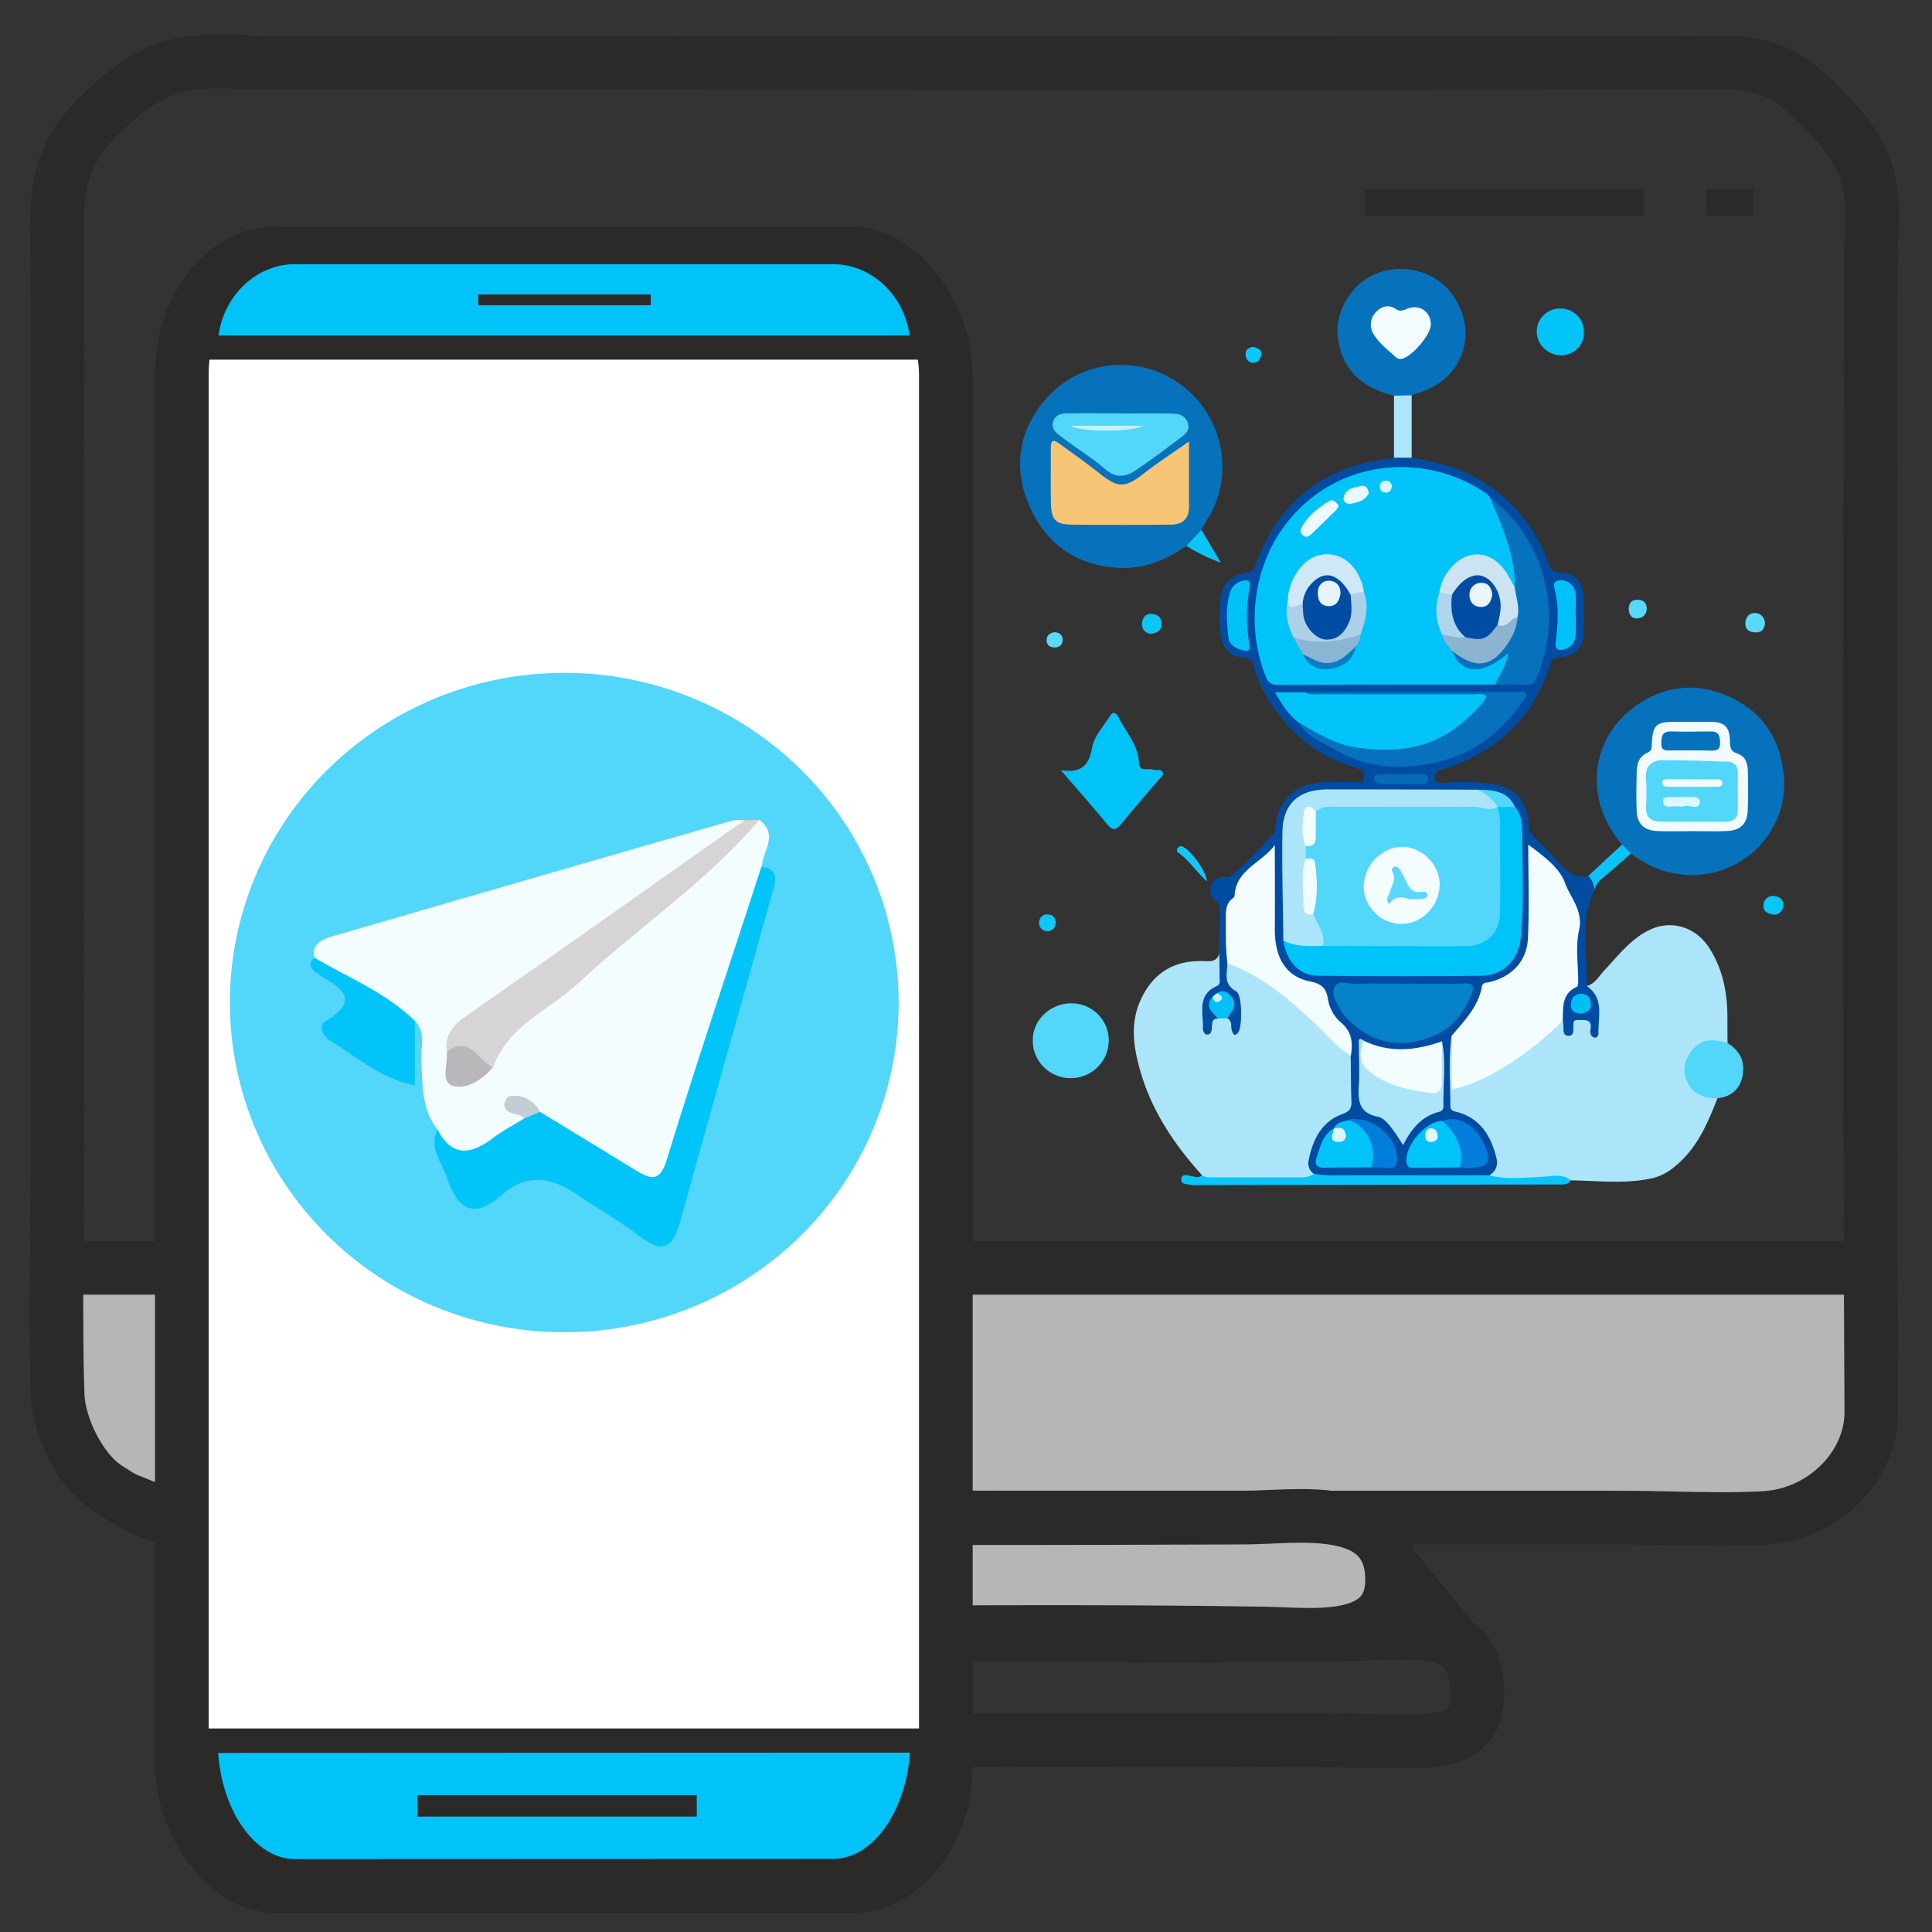 <svg xmlns="http://www.w3.org/2000/svg" xml:space="preserve" width="18mm" height="18mm" style="shape-rendering:geometricPrecision;text-rendering:geometricPrecision;image-rendering:optimizeQuality;fill-rule:evenodd;clip-rule:evenodd" viewBox="0 0 180 180"><rect x="0" y="0" width="180" height="180" fill="#333333" stroke="none"/><defs><style>.str1,.str2,.str3{stroke:#2b2a29;stroke-width:50;stroke-miterlimit:22.926}.str1,.str3{stroke-width:5}.str3{stroke-width:2.5}.str5{stroke-width:2}.str0,.str5{stroke:#2b2a29;stroke-miterlimit:22.926}.fil1{fill:none}.fil58{fill:#00c3f9}.fil0{fill:#b7b5b6}.fil5{fill:#00c3f9;fill-rule:nonzero}.fil4,.fil6,.fil8{fill:#02c4f9;fill-rule:nonzero}.fil4,.fil6{fill:#0772bc}.fil6{fill:#52d6fa}.fil2,.fil20,.fil30{fill:#ace5f9;fill-rule:nonzero}.fil20,.fil30{fill:#c5f1fd}.fil20{fill:#f3fcfe}</style></defs><g id="Слой_x0020_1"><path class="fil0 str0" d="M24.799 141.402c-5.187-.076-11.996-3.693-14.087-4.193-4.649-1.113-3.978-5.924-3.893-9.755.049-2.21-.02-5.289 0-7.424 11.012-.367 25.168-.049 36.254-.049 41.299.002 81.857-1.056 123.15-.994 2.05.003 5.165.838 7.216.866 3.771 3.791 1.811 19.226-7.216 20.228-38.404 4.261-77.762.14-128.606 1.153-3.674.073-7.826.24-12.818.168z"/><path class="fil1 str1" d="M5.351 25.271c-.014-7.48-.739-10.631 5.584-16.067 5.173-4.448 8.505-3.353 14.994-3.353 43.08-.002 86.183.101 129.26-.001 7.902-.018 10.137-.88 15.844 5.528 4.364 4.9 3.271 7.934 3.256 14.061-.086 35.33-.141 70.734.059 106.06.029 5.167-4.521 9.557-9.789 9.917-3.775.258-9.392-.025-13.4-.025-43.982 0-87.964-.035-131.946.017-4.796.005-5.176-.164-9.247-2.779-2.49-1.6-4.499-5.724-4.598-8.651-.247-7.326-.012-15.455-.008-22.871.015-27.279.041-54.558-.009-81.836zM174.288 118.121H5.352"/><path class="fil1 str2" d="M16.599 135.353h3.135"/><path class="fil1 str1" d="M52.117 152.177c-1.079-.008-4.324.014-5.094.782-.803.8-1.099 4.254-.92 5.432.657 4.326 3.914 3.901 7.953 3.804 12.988-.31 26.64-.062 39.698-.062 12.281 0 24.564-.078 36.842.1 4.55.065 7.512-.535 6.991-5.443-.526-4.944-4.551-4.719-8.969-4.614-14.292.342-29.261.122-43.617.117a4742.899 4742.899 0 0 1-32.884-.116z"/><path class="fil0 str1" d="M60.94 141.259c-3.915-.051-6.627.984-6.522 5.391.174 7.289 8.839 5.576 13.731 5.546 16.42-.099 33.305-.266 49.696-.003 4.351.07 12.192 1.238 11.845-5.431-.36-6.923-8.954-5.39-13.656-5.372-18.054.068-36.154.109-54.205-.12l-.889-.011z"/><path class="fil1 str2" d="m48.614 160.172 4.914-5.623"/><g id="_2520778612544"><path class="fil1 str3" d="M127.172 18.868h26.03M158.937 18.868h4.412"/><path class="fil2" d="M147.829 91.861c.786-.202 1.118-.897 1.618-1.422 1.3-1.374 2.442-2.928 4.215-3.79 2.12-1.024 4.397-.232 5.629 1.733 1.29 2.055 1.66 4.266 1.648 6.604 0 .732 0 1.466.014 2.2-.395.257-.829.088-1.246.097-1.335.035-2.147.722-2.38 2.044-.203 1.14.358 2.043 1.533 2.515.384.155.857.116 1.149.487-.942 2.385-1.924 4.738-4.041 6.41a4.937 4.937 0 0 1-1.945 1.013c-2.551.594-5.125.246-7.692.22-2.028-.197-4.041.256-6.066.112-.535-.037-1.112.086-1.515-.411.598-1.798.029-3.3-1.208-4.631-.318-.344-.664-.731-1.111-.827-1.604-.341-1.814-1.421-1.724-2.786.077-1.231 0-2.471.021-3.716 0-.448-.08-.945.403-1.254.565.181.426.678.449 1.066.045.806 0 1.625.017 2.429 0 1.161.014 1.161 1.097.824 1.213-.367 2.275-1.019 3.333-1.676 1.589-.99 3.148-2.018 4.444-3.386.311-.328.617-.725 1.177-.657.236.146.196.492.521.678.157-.929.826-1.085 1.608-1.045.629.032.707.504.78 1.098a5.27 5.27 0 0 0 .068-1.359c0-.494.016-.982-.195-1.465-.175-.381-.789-.536-.601-1.105zm-35.853 17.619c-2.532-2.817-4.618-5.889-5.694-9.556-.683-2.334-1.058-4.645.085-6.967 1.142-2.322 2.993-3.458 5.609-3.416.636 0 1.361.179 1.618-.697.707 1.296.471 2.555-.523 3.583-.994 1.029-.866 2.29-.457 3.716-.021-.766.038-1.324.763-1.516a2.058 2.058 0 0 1 .942.03c.471.144.679.49.841 1.133.052-.929.04-1.653.036-2.38a1.04 1.04 0 0 0-.382-.929c-.942-.697-.895-1.626-.619-2.613.49-.508.942-.109 1.382.079 2.44 1.05 4.456 2.717 6.359 4.491 1.413 1.319 2.845 2.631 4.154 4.06.235 1.414.104 2.835.094 4.252v.027c0 .546-.337 1.037-.85 1.241-2.268 1.082-3.177 2.891-2.906 5.325a.47.47 0 0 1-.08.216c-.391.464-.942.522-1.486.525h-7.487c-.549-.005-1.126.021-1.399-.604z"/><path d="M113.476 94.896c-.579 0-.532.404-.565.794-.026.286-.042.697-.431.697-.32 0-.414-.386-.407-.62.04-1.424-.566-3.077 1.304-3.909.335-.148.252-.443.252-.696 0-.769-.023-1.535-.035-2.302.012-1.351.021-2.703.042-4.054a.993.993 0 0 0-.376-.909 1.102 1.102 0 0 1-.389-1.428 1.176 1.176 0 0 1 1.303-.754.828.828 0 0 0 .642-.2c1.399-1.194 2.621-2.555 3.87-3.883.155-.165.124-.509.16-.773.322-2.392 1.931-3.872 4.385-3.981.977-.044 1.957.014 2.934-.021.327-.011.822.256.921-.381.094-.596-.236-.784-.751-.928-3.243-.929-5.728-2.917-7.656-5.597a12.638 12.638 0 0 1-1.898-3.948c-.154-.534-.373-.745-.942-.759-1.199-.026-1.861-.781-2.054-1.858a12.493 12.493 0 0 1-.052-3.806c.172-1.296 1.09-2 2.355-2.209.417-.07.69-.132.853-.597 2.1-5.987 6.318-9.354 12.698-10.062.08-.015.16-.039.235-.07a1.264 1.264 0 0 1 1.649.003c2.15.378 4.26.842 6.182 1.966a14.773 14.773 0 0 1 6.519 7.741c.235.636.433 1.028 1.264 1.017 1.164-.016 1.96.866 2.026 2.12.028.591.045 1.2.045 1.795 0 .596-.017 1.204-.044 1.795-.066 1.343-.758 2.035-2.119 2.128-.549.039-.796.167-.973.729-1.51 4.842-4.814 7.972-9.618 9.628-.146.051-.294.104-.445.146-.393.109-.744.232-.678.762.075.608.537.464.892.45a25.864 25.864 0 0 1 1.72-.059c.637 0 1.278.027 1.912.074 2.826.232 3.985 1.34 4.267 4.087.017.156-.052.37.031.465.817.88 1.691 1.709 2.48 2.612.789.904 1.573 1.823 2.995 1.51.707.202.638.752.584 1.291-1.497 2.881-.584 5.956-.734 8.959 1.672 1.161 1.048 2.865 1.097 4.412 0 .209-.146.432-.329.404-.38-.06-.471-.423-.422-.718.198-1.019-.407-.907-1.111-.928-.5-.014-.472.174-.472.494-.025.395.095 1.008-.494.973-.546-.03-.403-.636-.445-1.035a24.375 24.375 0 0 1-.04-.344c-.558-1.029-.29-1.96.442-2.757a2.49 2.49 0 0 0 .688-1.892 20.518 20.518 0 0 1-.039-1.216c0-.405.015-.813.039-1.216.323-3.565-1.149-6.309-3.916-8.511-.304.281-.144.643-.146.957-.019 2.201 0 4.412-.017 6.604-.023 2.118-1.071 3.621-3.045 4.38a2.654 2.654 0 0 0-1.688 1.744c-.5 1.393-1.47 2.434-2.68 3.27-.328 2.178-.109 4.363-.128 6.546 0 .511.441.518.728.602 2.134.629 3.047 2.241 3.554 4.199.184.717 0 1.288-.667 1.674-.433.441-1.001.381-1.537.381-4.363.014-8.726.014-13.089 0-.603 0-1.275.105-1.694-.522a1.16 1.16 0 0 1-.504-1.213c.384-1.925 1.159-3.625 3.173-4.366.64-.232.847-.515.824-1.149-.054-1.424-.05-2.847-.068-4.271-.097-2.28-2.136-3.702-2.64-5.806-.118-.497-.57-.569-.987-.696-2.412-.723-3.686-2.353-3.735-4.845-.043-2.12 0-4.243-.014-6.363a4.558 4.558 0 0 0-.055-1.161c-3.061 2.29-4.474 5.207-3.89 8.95.068.465.177.929-.165 1.327-.045.952-.386 1.939.815 2.584.575.309.596 3.351.17 3.867-.307.369-.455.132-.559-.149-.153-.406.083-.959-.471-1.214-.117-.381.219-.646.255-.98.077-.697-.071-1.254-.985-1.131a1.247 1.247 0 0 0-.471.348c-.384.701.424 1.163.365 1.802z" style="fill:#004ca3;fill-rule:nonzero"/><path class="fil4" d="M110.528 50.856c-1.884 1.314-3.938 2.183-6.314 2.046-4.102-.232-6.905-2.357-8.407-6.017-1.359-3.305-.912-6.542 1.34-9.366a9.288 9.288 0 0 1 7.297-3.524c1.974 0 3.897.626 5.485 1.78 4.105 2.933 5.181 8.618 2.45 12.773-.17.257-.295.541-.441.812a2.406 2.406 0 0 1-1.41 1.496zm40.598 27.826c-3.533-4.055-3.062-9.754 1.177-12.843 2.725-1.987 5.796-2.322 8.872-.903 3.012 1.393 4.665 3.869 4.995 7.157.035.312.053.627.053.94 0 4.691-3.858 8.495-8.615 8.495-.95 0-1.896-.156-2.795-.459a9.914 9.914 0 0 1-2.853-1.549 1.106 1.106 0 0 1-.834-.838zm-21.252-41.818c-2.762-.678-4.686-2.187-5.181-5.109-.471-2.561 1.149-5.343 3.634-6.296 2.567-.989 5.558-.102 7.065 2.091 2.459 3.581.782 7.993-3.455 9.108a3.562 3.562 0 0 0-.431.174c-.534.441-1.081.432-1.632.032z"/><path class="fil5" d="M98.83 71.75c2.12.346 2.648-.632 2.947-2.204.186-.992 1.038-1.858 1.592-2.787.318-.529.61-.371.831.063.706 1.393 1.846 2.594 1.924 4.282.04.857.841.432 1.293.597.308.114.796-.121.918.288.085.285-.275.518-.471.755-1.135 1.326-2.284 2.64-3.386 3.994-.471.569-.766.743-1.321.063-1.321-1.619-2.72-3.175-4.327-5.051z"/><path class="fil6" d="M99.73 100.453c-1.935-.012-3.5-1.559-3.509-3.467-.054-1.9 1.571-3.495 3.58-3.514h.012c1.924 0 3.485 1.539 3.485 3.437v.042c0 1.934-1.59 3.502-3.551 3.502h-.017z"/><path d="M122.428 109.359c.419.07.847.121 1.271.145l15.049-.001c1.667.432 3.356.197 5.037.13.872-.035 1.776-.316 2.553.339-.236.402-.617.383-1.015.383-11.304.014-22.608.031-33.912.052a2.433 2.433 0 0 1-.471-.019c-.367-.07-.942-.037-.878-.541.063-.567.645-.318.967-.272.323.046.657.232.942-.095.382.267.82.213 1.246.213l7.638.001c.553.002 1.102.014 1.573-.335z" style="fill:#09c5f9;fill-rule:nonzero"/><path class="fil6" d="M160.018 102.327c-1.215.016-2.249-.367-2.802-1.488-.553-1.122-.257-2.2.527-3.105.891-1.031 2.049-.918 3.22-.551 1.177.734 1.648 1.758 1.373 3.107-.259 1.22-1.069 1.889-2.318 2.037z"/><path class="fil8" d="m147.563 30.942.001.082c0 1.141-.936 2.067-2.093 2.071h-.03c-1.21 0-2.207-.938-2.263-2.129a2.083 2.083 0 0 1-.002-.079c0-1.184.974-2.144 2.174-2.144H145.392c1.199 0 2.172.959 2.172 2.141l-.001.058z"/><path style="fill:#aee6f9;fill-rule:nonzero" d="m129.874 36.864 1.649-.035v5.815h-1.649z"/><path d="m151.126 78.682.833.838c-.965.834-1.924 1.679-2.903 2.496a1.811 1.811 0 0 0-.492.878 2.146 2.146 0 0 0-.585-1.293l3.147-2.919z" style="fill:#0ac4f8;fill-rule:nonzero"/><path d="m110.528 50.856 1.413-1.486 1.794 3.049a16.755 16.755 0 0 1-3.207-1.564v.001z" style="fill:#0bc4f8;fill-rule:nonzero"/><path d="M107.238 59.051a.869.869 0 0 1-.836-.929c0-.478.285-.945.838-.928.554.016.982.285.98.928-.002.644-.426.834-.982.929z" style="fill:#0dc6f9;fill-rule:nonzero"/><path d="M164.443 58.023c-.04.494-.235.894-.819.896-.584.002-1.015-.204-1.015-.843 0-.52.308-.929.812-.961.504-.033.949.288 1.022.908z" style="fill:#5cd9fa;fill-rule:nonzero"/><path d="M112.447 82.123c-1.038-.989-1.691-1.974-2.635-2.661a.29.29 0 0 1-.054-.485c.07-.08.169-.13.275-.14.646.058 2.344 2.206 2.414 3.286z" style="fill:#12c7f9;fill-rule:nonzero"/><path d="M165.312 85.219c-.671-.067-1.055-.346-1.008-.882v-.005a.863.863 0 0 1 1.027-.843c.537.056.862.378.796.929a.853.853 0 0 1-.815.801z" style="fill:#0bc6f9;fill-rule:nonzero"/><path d="M153.424 56.662c0 .548-.311.903-.831.952-.582.056-.834-.349-.848-.873 0-.479.207-.839.737-.864.53-.026.912.195.942.785z" style="fill:#57d7fa;fill-rule:nonzero"/><path d="M98.364 85.953c-.047.434-.252.789-.763.794l-.045.001a.736.736 0 0 1-.739-.8v-.028a.728.728 0 0 1 .82-.717c.445.004.68.281.727.75z" style="fill:#11c7f9;fill-rule:nonzero"/><path d="M116.776 32.317c.407.112.807.232.725.743-.068.409-.306.746-.754.741-.447-.004-.687-.376-.706-.782-.01-.453.311-.665.735-.702z" style="fill:#0cc6f9;fill-rule:nonzero"/><path d="M98.298 58.9c.45.054.733.298.707.748-.026.451-.313.681-.775.674-.462-.007-.747-.279-.721-.718.026-.439.337-.666.789-.704z" style="fill:#5bd8fa;fill-rule:nonzero"/><path class="fil20" d="M135.26 96.482c1.178-1.379 2.461-2.685 2.805-4.556.078-.435.429-.353.707-.423 2.119-.52 3.49-1.958 3.586-4.134.123-2.81.028-5.627.028-8.673 1.47 1.073 2.925 2.187 3.408 3.53.499 1.393 1.736 2.617 1.324 4.437-.351 1.545-.071 3.226-.08 4.847 0 .146-.029.388-.116.425-1.474.65-1.26 1.974-1.333 3.184a29.593 29.593 0 0 1-6.432 4.878 15.334 15.334 0 0 1-3.909 1.52l.012-5.035zm-20.894-6.709c-.204-1.456-.143-2.922-.153-4.385 0-.629.036-1.237.606-1.665.089-.067.2-.178.204-.271.109-2.418 2.539-3.075 3.75-4.722 0 2.601.019 5.205 0 7.806-.021 2.696 1.036 4.458 3.297 4.907 1.064.211 1.486.624 1.648 1.607.126.848.55 1.629 1.199 2.201 1.071.887 1.13 1.928.942 3.11-1.329-.79-2.28-1.988-3.382-3.019-2.183-2.053-4.432-4.018-7.235-5.237-.289-.128-.586-.223-.876-.332z"/><path d="M113.476 94.896c-.527-.609-1.319-1.161-.471-2.069.365.213.412.014.379-.288.544-.395.98-.116 1.317.281a1.072 1.072 0 0 1 .078 1.393l-.448.648-.855.035z" style="fill:#01c0f6;fill-rule:nonzero"/><path class="fil5" d="M139.294 63.777c-6.751 0-13.489.012-20.215.035a1.083 1.083 0 0 1-1.145-.769c-2.312-5.757-.786-13.004 4.71-16.996 4.548-3.307 10.991-3.433 15.887-.028.11.102.208.217.292.341 1.599 2.199 2.216 4.74 2.621 7.353a1.401 1.401 0 0 1-.131.9c-.787.372-.782-.401-1.011-.733-.471-.711-.921-1.433-1.808-1.728-1.319-.43-2.318-.061-3.232 1.175a6.818 6.818 0 0 0-.913 1.997 6.345 6.345 0 0 0 .235 3.595c.167.676.676 1.161.97 1.779 1.145 1.626 2.485 1.807 4.049.539.256-.207.471-.655.852-.411.382.244.266.708.099 1.059-.318.687-.513 1.479-1.26 1.893v-.001zm1.87 11.412c.671.813.669 1.825.664 2.754-.014 3.161.193 6.326-.148 9.484-.217 1.984-1.616 3.465-3.681 3.484-5.049.056-10.101.044-15.15 0-1.79-.014-2.976-1.282-3.283-3.291 1.284-.095 2.541.33 3.827.184 3.799-.065 7.598-.012 11.396-.03.509 0 1.018.014 1.526-.014 2.011-.107 3.019-1.066 3.062-3.073.054-3.086.054-6.177-.024-9.266a.719.719 0 0 1 .203-.374c.558-.276 1.104-.313 1.608.142zm-20.239-7.928c-.89-.697-1.488-1.626-2.143-2.764h2.826c.808.212 1.632.088 2.447.091 4.46.014 8.921 0 13.381.018.391 0 .942-.255 1.149.253.168.423-.205.788-.471 1.122-4.441 5.506-12.809 5.29-16.894 1.479a1.734 1.734 0 0 0-.295-.199z"/><path class="fil2" d="M123.259 88.122c-1.26.044-2.52.095-3.693-.49-.035-3.358-.136-6.719-.087-10.074.033-2.71 1.529-4.027 4.312-4.013 4.624 0 9.246.01 13.866.03.942.16 1.762.464 1.885 1.579-.281.486-.74.488-1.23.465-4.623-.214-9.246-.051-13.871-.093a7.995 7.995 0 0 0-1.509.195c-.888-.2-1.265.125-1.208 1.047.045.718.028 1.435.205 2.141a4.993 4.993 0 0 1 .025 1.089c-.273 1.182-.207 2.381-.207 3.579 0 .618.179 1.14.726 1.496.631.924 1.479 1.79.786 3.049z"/><path d="M130.91 91.645c1.842 0 3.686.053 5.523-.021.9-.037.909.397.683.954-.685 1.693-1.722 3.14-3.467 3.888-3.25 1.393-6.087.666-8.287-1.742a2.24 2.24 0 0 1-.37-.448c-.384-.75-1.043-1.575-.628-2.357.343-.648 1.293-.233 1.964-.258 1.526-.051 3.056-.016 4.582-.016z" style="fill:#0582c9;fill-rule:nonzero"/><path class="fil4" d="M141.126 54.72c.064-2.601-.89-4.949-1.867-7.292a47.77 47.77 0 0 1-.433-1.061c5.254 4.041 6.791 10.868 4.328 16.795-.198.481-.45.641-.942.625-.977-.028-1.954-.01-2.918-.01.386-.929 1.088-1.744 1.204-2.923-2.355 2.09-4.407 1.96-5.21-.212.514-.032.841.353 1.251.548 1.031.49 2.119.386 2.887-.439.9-.966 1.58-2.078 1.649-3.448.143-.862-.431-1.735.051-2.583z"/><path d="M120.925 67.261c1.764 1.052 3.533 2.134 5.622 2.41 5.061.674 8.402-.504 11.678-4.303.101-.16.181-.334.236-.515-.389-.3-.789-.163-1.154-.163-4.821 0-9.64 0-14.458-.014-.417 0-.869.125-1.243-.186 6.611-.003 13.226-.008 19.845-.016.257 0 .596-.123.747.169.151.293-.191.465-.332.669-2.876 4.271-6.969 6.236-12.105 6.113a11.501 11.501 0 0 1-5.23-1.505c-1.305-.716-2.777-1.28-3.606-2.659z" style="fill:#0771bc;fill-rule:nonzero"/><path d="M134.349 97.014c.395 2.011.087 4.038.136 6.059a.49.49 0 0 1-.391.511c-1.648.404-2.59 1.59-3.377 3.102-.342-.57-.719-1.13-1.119-1.661-.336-.411-.718-.885-1.257-.99-1.733-.339-1.837-1.509-1.741-2.919.085-1.265 0-2.54 0-3.811 0-.264-.103-.768.471-.343.024.153.038-.037.022.113-.28 2.465 1.441 3.234 3.335 3.859.785.224 1.597.385 2.409.48.814.13 1.177-.232 1.177-1.015v-2.078c.016-.458-.04-.936.334-1.308l.001.001z" style="fill:#ace4f9;fill-rule:nonzero"/><path class="fil20" d="M134.349 97.014c0 1.265-.045 2.533-.012 3.799.021.864-.485 1.122-1.178 1.01-1.832-.292-3.662-.597-5.228-1.732-1.201-.873-1.446-1.589-.873-3.128 2.416 1.168 4.849.919 7.291.051z"/><path class="fil5" d="M124.265 105.144c.266-.58.824-.662 1.363-.771.499-.207.942-.025 1.281.295.959.887 1.331 2.034 1.357 3.302a.73.73 0 0 1-.532.795c-1.435 0-2.869 0-4.303.034-.794.024-.973-.353-.758-.991.339-1.001.558-2.09 1.603-2.673.236.232-.011.731.455.84l.03.003a.148.148 0 0 0 .147-.126c.061-.473-.45-.457-.643-.708zm11.711 3.63c-1.361 0-2.722.025-4.084.016-.313 0-.706.128-.821-.395-.328-1.479 1.667-3.908 3.275-3.962 1.637.449 2.692 3.259 1.63 4.341z"/><path d="M116.415 54.767a15.613 15.613 0 0 0-.013 5.274c.098.546-.12.676-.65.532-.655-.176-1.225-.492-1.3-1.161-.153-1.375-.278-2.763.122-4.127.125-.538.53-.971 1.064-1.136.594-.197.93-.088.777.618zm30.401 2.508v1.728c-.014.622-.28 1.161-.85 1.407s-1.142.269-1.02-.627c.212-1.679.311-3.349-.132-5.016-.146-.555.236-.783.761-.697a1.384 1.384 0 0 1 1.22 1.349c.045.611 0 1.226 0 1.842l.021.014z" style="fill:#00c2f8;fill-rule:nonzero"/><path d="M135.976 108.774c.513-1.305-.235-3.295-1.63-4.341 1.383-.548 2.965.268 3.818 1.963.942 1.858.591 2.436-1.486 2.415-.233-.002-.469-.023-.702-.037z" style="fill:#017ddc;fill-rule:nonzero"/><path d="M127.734 108.765c.68-1.698-.406-3.962-2.099-4.392 2.12-.627 4.885 1.802 4.487 3.911-.073.392-.26.529-.622.522l-1.766-.041z" style="fill:#017ddb;fill-rule:nonzero"/><path d="M130.581 73.039c-.667 0-1.333.016-1.997 0h-.026a.498.498 0 0 1-.502-.494v-.017c0-.39.32-.39.591-.39h3.641c.356 0 .782 0 .763.49-.016.394-.398.42-.706.425l-1.762-.001-.002-.013z" style="fill:#066cb8;fill-rule:nonzero"/><path d="M147.332 94.443c-.65-.03-.996-.276-.973-.855.024-.578.351-.984.921-.998.57-.014.942.341.942.95.021.673-.473.796-.89.903z" style="fill:#00bff6;fill-rule:nonzero"/><path class="fil6" d="M139.53 75.156a4.244 4.244 0 0 0-1.884-1.579c1.413.023 2.826.067 3.507 1.626l-1.623-.047z"/><path class="fil30" d="M113.389 92.529c.316.172.718.405.266.734-.341.251-.654.028-.647-.446l.381-.288z"/><path d="M110.777 41.13v6.145c0 1.027-.602 1.591-1.617 1.6-3.135.03-6.274.051-9.409 0-1.375-.021-1.794-.481-1.834-1.858-.052-1.776 0-3.555-.017-5.341 0-.697.269-.725.744-.381 1.319.959 2.659 1.895 3.931 2.912 1.576 1.259 2.287 1.24 3.89-.018 1.319-1.043 2.746-1.958 4.312-3.059z" style="fill:#f6c575;fill-rule:nonzero"/><path class="fil6" d="M104.306 38.525c1.526 0 3.061-.024 4.58 0 .693.016 1.449 0 1.764.836.316.836-.386 1.198-.874 1.577a86.414 86.414 0 0 1-3.864 2.814c-.968.669-1.884.871-2.944-.044-1.224-1.064-2.642-1.907-3.93-2.903-.49-.378-1.201-.762-.891-1.584.295-.787 1.039-.696 1.696-.713 1.488-.014 2.974 0 4.475 0l-.012.017z"/><path d="M157.663 77.435c-1.097 0-2.197.044-3.297-.012-1.227-.063-1.846-.697-1.884-1.914-.045-1.161-.021-2.322 0-3.483.012-.808.186-1.561 1.036-1.918.443-.188.354-.539.375-.873.101-1.705.405-1.984 2.143-1.984h3.297c1.342 0 1.82.465 1.844 1.807 0 .546.05.952.671 1.145.81.249.978.959.996 1.67.031 1.235.045 2.475-.018 3.715-.059 1.162-.676 1.761-1.863 1.83-1.105.061-2.205.019-3.3.017z" style="fill:#f1fbfe;fill-rule:nonzero"/><path d="M133.308 30.218c.023.977-1.91 3.198-2.826 3.226h-.007a.651.651 0 0 1-.417-.151c-.732-.685-1.561-1.278-2.082-2.16a1.672 1.672 0 0 1-.259-.892c0-.424.163-.833.455-1.145.471-.522 1.177-.785 1.884-.299.4.276.694.1 1.071-.042 1.145-.43 2.153.269 2.181 1.463z" style="fill:#f2fbfe;fill-rule:nonzero"/><path d="M141.126 54.72c.12.929.471 1.833.25 2.787-.812 1.054-1.201 1.198-1.983.727-.038-.697.108-1.37.045-2.06-.097-1.087-.721-2.046-1.554-2.204-.973-.186-1.618.335-2.108 1.106-.116.2-.29.362-.499.464a1.125 1.125 0 0 1-1.164-.355 4.146 4.146 0 0 1 .77-1.905c1.578-2.217 4.053-2.166 5.506.138.257.427.49.87.737 1.302z" style="fill:#cce4f1;fill-rule:nonzero"/><path d="M119.983 55.881c.066-1.892 1.413-3.824 2.92-4.159 2.026-.464 3.785.992 4.18 3.463-.313.348-.741.383-1.165.388-.396-.07-.516-.414-.707-.697-.975-1.361-2.503-1.199-3.262.334-.216.439-.19.99-.635 1.324-1.246.406-1.371.344-1.331-.653z" style="fill:#cfe8f6;fill-rule:nonzero"/><path d="M139.53 58.204c.871.425 1.177-.641 1.858-.697-.085 1.194-.643 2.197-1.382 3.086-1.34 1.626-2.791 1.603-4.711.045-.353-.465-.817-.874-.897-1.501.636-.45 1.31 0 1.96-.083 1.267.543 2.173-.305 3.172-.85z" style="fill:#8cb4d1;fill-rule:nonzero"/><path d="M119.983 55.881c.064 1.294.928.3 1.383.465.379.248.32.676.426 1.033.339 1.161 1.125 1.902 1.957 1.84.911-.07 1.721-1.085 1.811-2.239.04-.523-.127-1.087.289-1.542a2.137 2.137 0 0 1 1.235-.253c.483 1.354.134 2.643-.318 3.92-1.837 1.305-4.475 1.421-6.265.26-.551-1.115-.805-2.264-.518-3.484z" style="fill:#add0e9;fill-rule:nonzero"/><path d="M120.501 59.365c2.12.715 4.202.446 6.265-.251-.024.417-.19.814-.471 1.127-1.366 2.143-3.161 2.41-4.92.731l-.874-1.607z" style="fill:#8bb5d2;fill-rule:nonzero"/><path d="M136.525 59.365c-.737.13-1.43-.151-2.146-.218a4.996 4.996 0 0 1-.266-3.962l1.178.232c.061.049.148.1.153.165.13 1.312.499 2.596 1.081 3.783z" style="fill:#afd5ed;fill-rule:nonzero"/><path d="M124.747 47.115a3.098 3.098 0 0 1-.289.432c-.768.757-1.533 1.514-2.318 2.253-.197.185-.445.306-.734.09a.521.521 0 0 1-.16-.718c.584-1.084 1.516-1.839 2.555-2.468.466-.283.657.137.946.411z" style="fill:#eafafe;fill-rule:nonzero"/><path d="M127.519 45.951c-.282.674-.984.841-1.648.983-.346.072-.773-.151-.688-.583.165-.841.954-.929 1.623-1.075.379-.077.68.155.713.675z" style="fill:#e9fafe;fill-rule:nonzero"/><path d="M121.375 60.972c.746.248 1.342.815 2.225.806 1.242-.012 1.927-.822 2.704-1.545-.236 1.354-1.265 1.956-2.466 2.091-1.029.12-1.99-.286-2.463-1.352z" style="fill:#0b7cc3;fill-rule:nonzero"/><path d="M129.669 45.317c-.03.346-.193.579-.567.579-.375 0-.547-.233-.547-.586v-.023a.5.5 0 0 1 .502-.497.519.519 0 0 1 .613.508l-.001.019z" style="fill:#d9f6fe;fill-rule:nonzero"/><path class="fil6" d="M122.592 75.621a2.128 2.128 0 0 1 1.513-.465c4.378.019 8.755.031 13.133 0 .764 0 1.526.465 2.29.014a6.25 6.25 0 0 1 .235 2.051c0 2.585.024 5.17 0 7.752-.026 1.967-1.251 3.177-3.243 3.184-4.418.014-8.838-.012-13.256-.023.235-1.148-.554-2-.902-2.978-.191-.871-.038-1.739 0-2.61.037-.871.195-1.858-.707-2.501v-1.191a2.397 2.397 0 0 0 .617-1.812c-.03-.492-.117-1.019.321-1.421h-.001z"/><path d="M121.632 80.033c.416-.121.817-.121.89.404.221 1.575.28 3.152-.17 4.708-.81.304-.904-.411-.911-.797-.019-1.437-.245-2.893.191-4.315zm.96-4.412v2.385c0 .613-.324.899-.941.841-.457-.99-.283-2.042-.182-3.043.068-.836.612-.866 1.124-.183h-.001z" style="fill:#f2fcfe;fill-rule:nonzero"/><path d="M124.265 105.144c.497-.135.942-.137 1.095.476a.576.576 0 0 1-.504.769c-1.178.063-.648-.713-.58-1.254l-.011.009z" style="fill:#dcf7fe;fill-rule:nonzero"/><path d="M133.96 105.913c-.045.385-.428.499-.746.481-.318-.019-.471-.358-.434-.697.038-.339.217-.597.589-.574.429.03.556.358.591.79z" style="fill:#e1f8fe;fill-rule:nonzero"/><path class="fil30" d="M99.751 39.663h6.764c-.867.608-5.932.615-6.764 0z"/><path class="fil6" d="M157.663 76.55c-.979 0-1.957.011-2.936 0-.879-.012-1.399-.381-1.366-1.335.024-.442.039-.888.039-1.331 0-.443-.015-.889-.04-1.33-.099-1.221.548-1.73 1.648-1.732 1.99 0 3.982.07 5.972.144.589.021.924.401.926.994v3.483c0 .757-.396 1.129-1.178 1.124-1.024-.016-2.041-.016-3.066-.016l.001-.001z"/><path class="fil4" d="M157.428 69.917h-1.649c-.494 0-1.038.123-1.005-.696.026-.671.124-1.108.965-1.076 1.206.045 2.416.012 3.625 0 .734-.011.876.37.894 1.022.019.767-.412.781-.963.767-.624-.028-1.25-.017-1.867-.017z"/><path d="M136.525 59.365c-1.237-1.061-1.413-2.446-1.248-3.948 1.295-2.146 3.009-2.422 4.071-.655a3.452 3.452 0 0 1 .432 2.208c-.058.414-.143.828-.25 1.233-1.012 1.394-1.373 1.521-3.005 1.161v.001zm-10.68-3.929c.03.803.188 1.625-.109 2.403-.362.929-.942 1.723-2.084 1.751-.972.026-2.023-1.07-2.211-2.213-.045-.334-.045-.69-.08-1.031a3.002 3.002 0 0 1 .596-1.707c1.302-1.623 2.71-1.333 3.888.797z" style="fill:#014da4;fill-rule:nonzero"/><path class="fil20" d="M130.628 86.085c-1.929-.001-3.511-1.508-3.58-3.409-.03-1.971 1.606-3.734 3.519-3.783 1.834-.044 3.532 1.582 3.565 3.421.04 1.995-1.585 3.743-3.504 3.771zm26.988-12.786h-2.221c-.235 0-.494-.019-.534-.316-.04-.297.207-.388.447-.388 1.559 0 3.118.006 4.675.019.235 0 .499.046.485.357-.014.311-.28.328-.516.328h-2.336z"/><path d="M156.816 75.14a2.272 2.272 0 0 1-.328 0c-.553-.114-1.531.321-1.542-.481 0-.678.942-.32 1.483-.418a.781.781 0 0 1 .236 0c.619.082 1.712-.232 1.707.465-.002.882-1.095.195-1.556.434z" style="fill:#dff7fe;fill-rule:nonzero"/><path d="M139.028 55.359c-.085.683-.377 1.217-1.078 1.189-.658-.023-1.063-.495-1.041-1.161l-.001-.026a1.066 1.066 0 0 1 1.143-1.056c.647-.012.899.506.977 1.054z" style="fill:#e9f5fa;fill-rule:nonzero"/><path d="M124.891 55.322c-.118.697-.433 1.217-1.201 1.145-.768-.072-.942-.697-.909-1.35.038-.62.471-1.038 1.043-1.014.693.028 1.091.506 1.067 1.219z" style="fill:#e8f4fa;fill-rule:nonzero"/><path d="M129.403 84.234c-.388-.541.047-.861.134-1.24.128-.543.537-1.043.236-1.658-.087-.186-.207-.464.115-.574.259-.085.45.112.573.305.18.298.345.61.485.929.299.655.61 1.263 1.526 1.094.236-.044.535.025.511.318-.019.251-.306.314-.553.32-.429 0-.897.128-1.277 0-.737-.271-1.299-.123-1.749.507l-.001-.001z" style="fill:#59d8fa;fill-rule:nonzero"/><path class="fil1" style="stroke:#2b2a29;stroke-width:3.5;stroke-miterlimit:22.926" d="m130.506 145.659 5.565 6.867"/></g><rect class="str1" x="16.94" y="23.615" width="71.183" height="152.117" rx="8.766" ry="11.265" style="fill:#fff"/><g id="_2520778627712"><ellipse cx="52.57" cy="93.405" rx="31.155" ry="30.722" style="fill:#52d6fa"/><path class="fil20" d="M70.745 76.375c1.827 1.377.329 2.883.227 4.382.687 1.073.131 2.082-.19 3.091-2.47 7.861-4.881 15.737-7.548 23.54-1.155 3.365-2.193 3.841-5.298 2.162-2.63-1.441-5.312-2.882-7.599-4.864-.453-.353-.731-1.225-1.169-1.16-.526.094.19.944-.249 1.384a8.45 8.45 0 0 1-3.398 2.492c-2.368 1.081-4.121.649-4.757-2.161-1.505-1.91-1.381-4.18-1.52-6.413-.073-1.247.49-2.616-.591-3.711-3.654-1.117-6.643-3.322-9.368-5.901-.241-1.298.731-1.694 1.637-1.968 12.446-3.626 24.893-7.229 37.339-10.808a3.723 3.723 0 0 1 1.096.001c.176 1.736-1.417 2.082-2.396 2.788a2142.982 2142.982 0 0 1-21.294 14.966c-1.351.951-3.025 1.679-3.091 3.689 0 .649-.248 1.484.556 1.787.804.303 1.461-.367 1.936-1.023 3.091-4.611 8.038-7.292 12.02-10.924 4.377-3.97 8.9-7.796 13.657-11.348v-.001z"/><path d="M40.765 105.241c1.322 2.579 3.076 2.342 5.115.829.942-.721 1.98-1.254 2.974-1.874a1.215 1.215 0 0 1 1.461-.605c2.971 1.816 5.948 3.631 8.929 5.447 1.527.944 2.28 1.023 2.923-1.131 2.784-9.093 5.846-18.108 8.768-27.15 1.754.245 1.286 1.441 1.009 2.449-2.843 10.203-5.744 20.378-8.572 30.581-.65 2.356-1.542 3.113-3.763 1.39-1.885-1.441-4.019-2.623-5.999-3.977-2.324-1.578-4.654-1.838-6.832.101-2.645 2.356-4.114 1.369-5.115-1.506-.453-1.478-1.747-2.796-.899-4.554h.001z" style="fill:#01c4f9;fill-rule:nonzero"/><path d="M41.627 97.992c-.271-2.032 1.147-2.882 2.579-3.877 8.411-5.858 16.77-11.788 25.144-17.689l1.396-.051c-4.896 5.801-11.275 10.002-16.763 15.132-2.732 2.573-6.649 3.999-8.037 7.926-1.688.202-2.857-1.059-4.319-1.441z" style="fill:#d6d4d5;fill-rule:nonzero"/><path class="fil8" d="M29.285 89.216c3.179 1.888 6.679 3.264 9.368 5.901v6.009c-3.222-.648-5.429-2.673-7.892-4.179-.635-.382-1.162-1.347-.438-1.794 3.697-2.284.935-3.25-.811-4.503-.49-.346-.921-.844-.227-1.434z"/><path d="M41.627 97.992c2.192-1.614 2.922.894 4.304 1.441-.972 1.146-2.434 2.09-3.698 1.744-1.264-.346-.467-2.075-.606-3.185z" style="fill:#b9b7ba;fill-rule:nonzero"/><path d="m50.3 103.591-1.461.605c-.482-.634-1.739-.187-1.856-1.261 0-.259.27-.764.482-.8a2.61 2.61 0 0 1 2.835 1.456z" style="fill:#c1ced4;fill-rule:nonzero"/></g><path class="fil1 str3" d="M16.94 32.259h71.182M18.31 162.288h69.812"/><path class="fil1 str0" d="M40.759 168.745h26.2M46.142 28.003h12.416"/><path class="fil58 str5" d="M19.283 32.259h66.535c-.062-4.766-3.724-8.644-8.193-8.644H27.477c-4.469 0-8.131 3.878-8.194 8.644z"/><path class="fil1 str0" d="M44.557 27.937h16.069"/><path class="fil58 str5" d="m85.816 162.288-66.535.026c.068 6.56 3.735 11.897 8.204 11.895l50.148-.019c4.469-.002 8.126-5.341 8.183-11.902z"/><path class="fil1 str5" d="M38.892 168.249h26.024"/></g></svg>